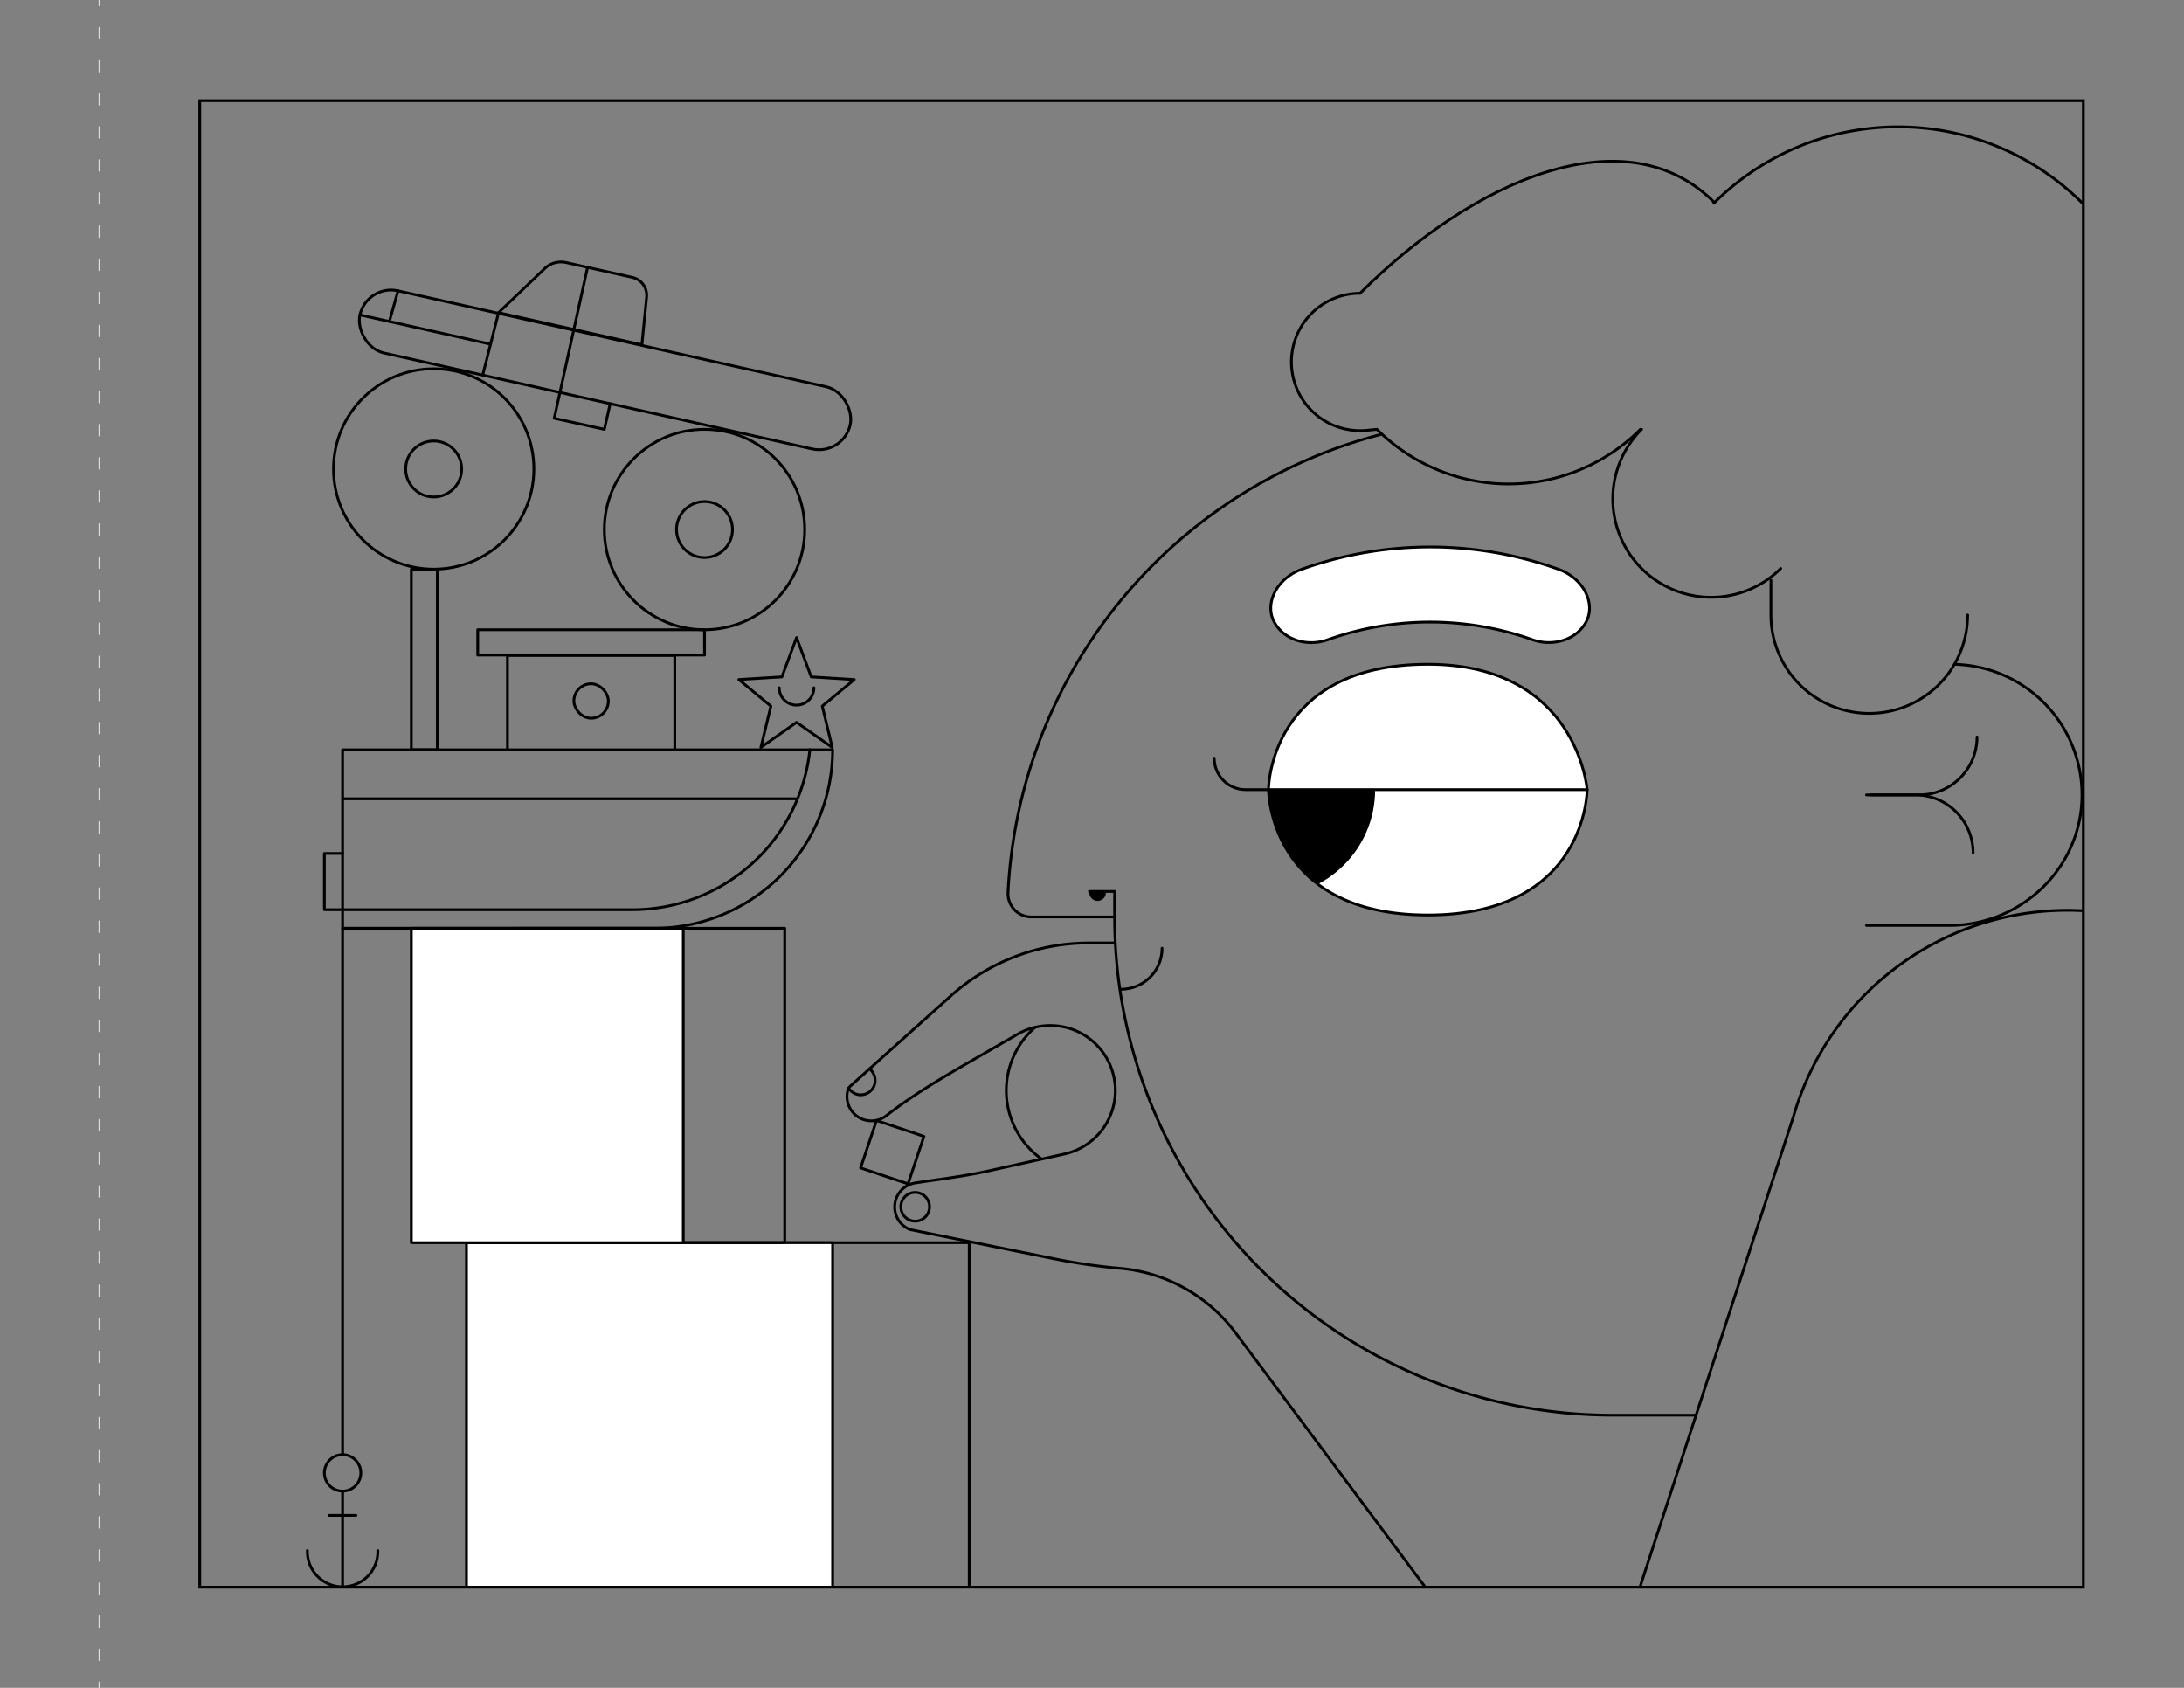 <svg xmlns="http://www.w3.org/2000/svg" xmlns:xlink="http://www.w3.org/1999/xlink" viewBox="0 0 792 612"><rect x="0" y="0" width="792" height="612" fill="#808080" stroke="none"/><defs><style>.cls-1,.cls-2,.cls-6,.cls-7{fill:none;}.cls-2,.cls-3{stroke:#000;}.cls-2,.cls-3,.cls-6,.cls-7{stroke-linecap:round;stroke-linejoin:round;}.cls-3,.cls-5{fill:#fff;}.cls-4{clip-path:url(#clip-path);}.cls-6,.cls-7{stroke:#dddede;stroke-width:0.5px;}.cls-7{stroke-dasharray:4 8;}</style><clipPath id="clip-path"><path class="cls-1" d="M460,286.32s0,45.46,57.78,45.46c54.26,0,57.78-45.46,57.78-45.46Z"/></clipPath></defs><g id="art"><polyline class="cls-2" points="218.7 575 218.7 450.58 351.47 450.58 351.47 575"/><polyline class="cls-3" points="169.16 575 169.16 450.58 301.93 450.58 301.93 575"/><rect class="cls-2" x="185.95" y="336.58" width="98.62" height="114"/><rect class="cls-3" x="149.16" y="336.58" width="98.62" height="114"/><path class="cls-2" d="M124.24,271.88H301.93a0,0,0,0,1,0,0v0a64.69,64.69,0,0,1-64.69,64.69h-113a0,0,0,0,1,0,0V271.88A0,0,0,0,1,124.24,271.88Z"/><path class="cls-2" d="M293.68,271.85a64.7,64.7,0,0,1-64.35,58H117.63V309.46h6.61"/><rect class="cls-2" x="149.16" y="206.41" width="9.43" height="65.44"/><rect class="cls-2" x="173.24" y="228.34" width="82.24" height="9.18"/><polyline class="cls-2" points="184.02 271.32 184.02 237.64 244.7 237.64 244.7 271.32"/><line class="cls-3" x1="124.24" y1="289.64" x2="288.86" y2="289.64"/><rect class="cls-2" x="208.11" y="247.93" width="12.5" height="12.5" rx="6.25"/><circle class="cls-2" cx="157.27" cy="170.05" r="36.33"/><circle class="cls-2" cx="255.48" cy="192.01" r="36.33"/><rect class="cls-2" x="128.33" y="122.54" width="182.2" height="23.12" rx="11.56" transform="translate(34.62 -44.72) rotate(12.63)"/><path class="cls-2" d="M232.78,125l-52-11.64,16.76-16a8.54,8.54,0,0,1,7.76-2.16l24,5.37a6.67,6.67,0,0,1,5.18,7.17Z"/><polyline class="cls-2" points="213.08 96.89 200.98 151.67 219.15 155.68 221.28 146.36"/><circle class="cls-2" cx="157.27" cy="170.05" r="10.15"/><circle class="cls-2" cx="255.48" cy="192.01" r="10.15"/><line class="cls-2" x1="130.53" y1="114.18" x2="177.89" y2="124.79"/><line class="cls-2" x1="180.8" y1="113.35" x2="175.05" y2="136"/><line class="cls-2" x1="141.2" y1="116.57" x2="144.34" y2="105.43"/><path class="cls-2" d="M137,562.23a12.77,12.77,0,1,1-25.53,0"/><line class="cls-2" x1="124.24" y1="575" x2="124.24" y2="540.88"/><line class="cls-2" x1="119.4" y1="549.47" x2="129.08" y2="549.47"/><circle class="cls-2" cx="124.24" cy="534.06" r="6.61"/><line class="cls-2" x1="124.24" y1="336.58" x2="124.24" y2="527.45"/><polygon class="cls-2" points="288.86 231.18 294.18 245.44 309.8 246.4 298.18 256.03 301.8 271.01 288.86 261.91 275.92 271.01 279.54 256.03 267.92 246.4 283.54 245.44 288.86 231.18"/><path class="cls-2" d="M295.15,249.38a6.29,6.29,0,1,1-12.58,0"/><path class="cls-2" d="M421.4,343.83a14.86,14.86,0,0,1-14.86,14.86"/><path class="cls-3" d="M575.56,286.32s0,45.46-57.78,45.46S460,286.32,460,286.32"/><path class="cls-3" d="M460,286.32s0-45.46,57.78-45.46c54.26,0,57.78,45.46,57.78,45.46"/><path class="cls-2" d="M440.33,274.92a11.39,11.39,0,0,0,11.39,11.4H575.56"/><g class="cls-4"><circle cx="460" cy="286.32" r="38.67"/></g><path class="cls-5" d="M555.87,232a111,111,0,0,0-74.49,0c-7.23,2.55-15.73.16-19.3-6.47h0c-3.58-6.6.77-15.84,10.16-19.18a138.19,138.19,0,0,1,92.77,0c9.39,3.34,13.74,12.58,10.17,19.18h0C571.6,232.11,563.11,234.5,555.87,232Z"/><path class="cls-2" d="M555.87,232a111,111,0,0,0-74.49,0c-7.23,2.55-15.73.16-19.3-6.47h0c-3.58-6.6.77-15.84,10.16-19.18a138.19,138.19,0,0,1,92.77,0c9.39,3.34,13.74,12.58,10.17,19.18h0C571.6,232.11,563.11,234.5,555.87,232Z"/><path class="cls-2" d="M458.26,174.52a180.65,180.65,0,0,0-92.71,149.1,8.46,8.46,0,0,0,8.44,8.86H404.2A180.66,180.66,0,0,0,584.86,513.14H615"/><path class="cls-2" d="M500.7,157.55a179.22,179.22,0,0,0-42.44,17"/><path class="cls-2" d="M594.87,155.68a67.54,67.54,0,0,1-95.54,0l-3.76.37a24.91,24.91,0,1,1-2.35-49.71"/><path class="cls-2" d="M621.51,73.69a94.52,94.52,0,0,1,133.67,0"/><path class="cls-2" d="M493.22,106.34c41.24-41.24,96.37-65.07,128.4-33"/><path class="cls-2" d="M755,330.2a103.43,103.43,0,0,0-104.62,74.61L594.87,575"/><path class="cls-2" d="M645.75,206.13a35.67,35.67,0,1,1-50.44-50.45"/><path class="cls-2" d="M713.54,223a35.67,35.67,0,1,1-71.34,0V210.37"/><path class="cls-2" d="M332.38,372.24l-24,21.56a2.8,2.8,0,0,0-.87,1.3,8.82,8.82,0,0,0,13.89,9.44c9.88-7.71,20.75-14.05,31.6-20.31l15.92-9.17a22,22,0,0,1,6.5-2.58,23.58,23.58,0,1,1,9.94,46.09l-26.54,5.91c-8.88,2-17.92,3.07-26.91,4.44A8.82,8.82,0,0,0,330,445.83l52.32,10.6a217.2,217.2,0,0,0,23.93,3.47h0A58.7,58.7,0,0,1,448.6,484l67.9,91"/><path class="cls-2" d="M332.38,372.24l12.44-11.15a75,75,0,0,1,50.23-19.18h9.32"/><circle class="cls-2" cx="331.87" cy="437.57" r="5.21"/><path class="cls-2" d="M307.74,394.54a5.21,5.21,0,0,0,9.12-5,5.27,5.27,0,0,0-1.56-2"/><rect class="cls-2" x="314.46" y="408.69" width="18.15" height="18.15" transform="translate(149.66 -81.2) rotate(18.54)"/><path class="cls-2" d="M377.47,420.06a30.43,30.43,0,0,1-2.08-47.59"/><path class="cls-2" d="M676.86,288.23h17.66a21,21,0,0,1,21,21h0"/><path class="cls-2" d="M678.31,288.23H696a21,21,0,0,0,20.95-21h0"/><path d="M395.07,323.23a3,3,0,1,0,5.94,0"/><polyline class="cls-2" points="404.2 332.48 404.2 323.23 395.06 323.23"/><path class="cls-2" d="M709,240.88A47.37,47.37,0,0,1,755,289c-.44,26-22.16,46.55-48.14,46.55h-30"/></g><g id="diecut"><line class="cls-6" x1="36" x2="36" y2="2"/><line class="cls-7" x1="36" y1="10" x2="36" y2="606"/><line class="cls-6" x1="36" y1="610" x2="36" y2="612"/></g><g id="frame"><path d="M755,37V575H72.94V37H755m1-1H71.94V576H756V36Z"/></g></svg>